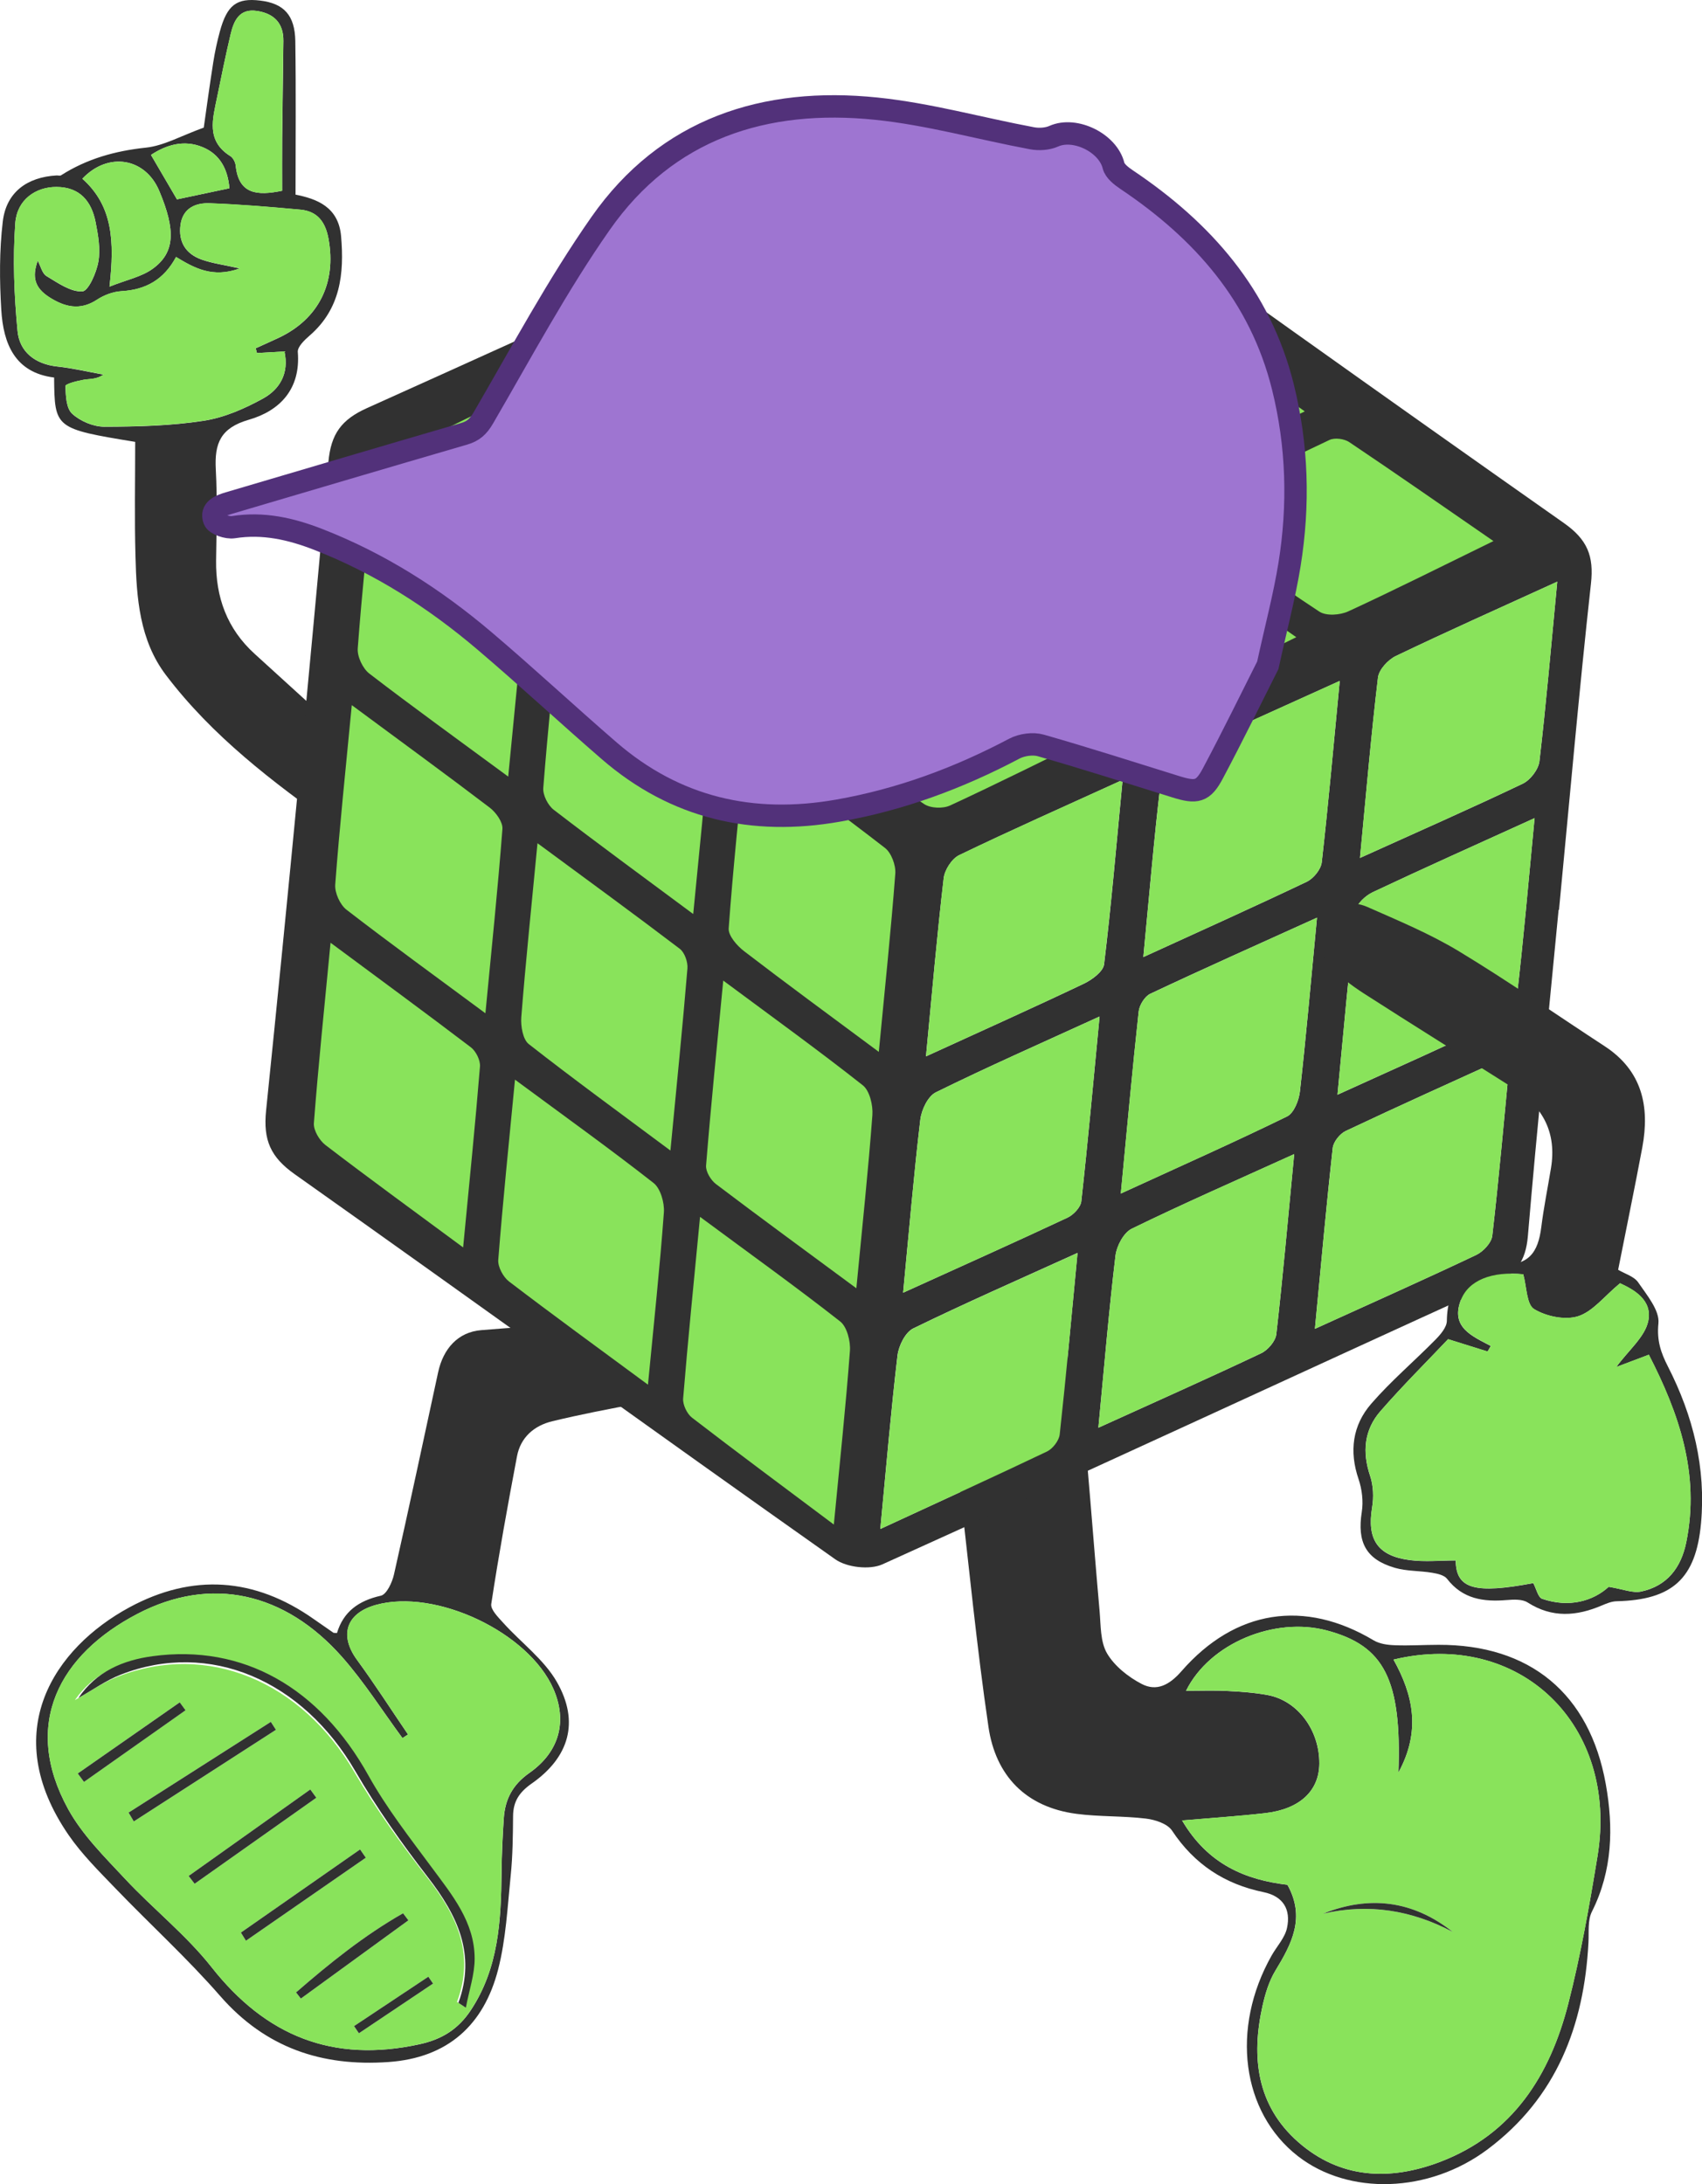<svg width="304" height="390" viewBox="0 0 304 390" fill="none" xmlns="http://www.w3.org/2000/svg">
<g clip-path="url(#clip0_533_1058)">
<path d="M24.146 78.901C9.82 76.549 9.748 76.488 9.665 67.41C2.647 66.544 0.59 61.355 0.228 55.321C-0.092 50.081 -0.123 44.748 0.497 39.549C1.117 34.339 4.817 31.627 10.11 31.327C10.378 31.317 10.709 31.43 10.895 31.307C15.526 28.357 20.559 26.943 26.048 26.366C29.283 26.025 32.363 24.241 36.395 22.786C36.849 19.599 37.428 15.318 38.1 11.058C38.389 9.232 38.782 7.417 39.268 5.632C40.56 0.877 42.276 -0.402 46.472 0.103C50.679 0.608 52.674 2.692 52.747 7.344C52.881 16.329 52.788 25.314 52.788 34.752C56.499 35.495 60.468 36.887 60.923 42.189C61.501 48.894 60.819 55.156 55.279 59.942C54.38 60.716 53.119 61.933 53.191 62.851C53.728 69.473 49.987 73.352 44.436 74.951C39.361 76.415 38.297 79.19 38.544 83.811C38.834 89.227 38.669 94.663 38.596 100.089C38.514 106.65 40.56 112.282 45.49 116.758C53.439 123.969 61.346 131.221 69.326 138.39C71.569 140.411 73.481 142.619 71.311 145.497C69.347 148.107 66.969 150.716 62.99 148.86C61.915 148.354 60.664 148.127 59.713 147.457C48.664 139.617 37.893 131.427 29.635 120.534C24.921 114.314 24.384 106.794 24.198 99.336C24.012 92.621 24.146 85.885 24.146 78.901ZM45.894 63.036C45.821 62.758 45.749 62.469 45.677 62.191C47.062 61.561 48.457 60.943 49.842 60.293C56.974 56.899 60.106 50.452 58.68 42.664C58.132 39.652 56.716 37.723 53.656 37.444C48.261 36.949 42.855 36.495 37.439 36.299C34.927 36.206 32.653 37.176 32.239 40.157C31.826 43.2 33.19 45.356 36.033 46.357C37.924 47.027 39.95 47.285 42.834 47.935C37.955 49.709 34.689 47.852 31.444 45.892C29.263 49.957 26.017 51.752 21.686 51.999C20.198 52.082 18.575 52.69 17.314 53.526C14.265 55.537 11.484 54.795 8.786 53.062C6.213 51.401 5.675 49.492 6.74 46.563C7.277 47.553 7.536 48.843 8.301 49.297C10.326 50.514 12.601 52.144 14.699 52.04C15.784 51.989 17.231 48.698 17.572 46.718C17.965 44.459 17.531 41.983 17.076 39.672C16.342 35.938 14.265 33.401 10.079 33.39C6.388 33.38 3.039 35.649 2.729 39.848C2.264 46.233 2.523 52.721 3.132 59.106C3.484 62.83 6.254 65.017 10.233 65.45C13.004 65.749 15.743 66.399 18.492 66.894C17.231 67.771 16.063 67.627 14.957 67.812C13.789 68.008 11.691 68.555 11.701 68.916C11.732 70.618 11.815 72.888 12.88 73.868C14.316 75.198 16.673 76.199 18.627 76.199C24.56 76.189 30.544 76.034 36.384 75.136C40.064 74.569 43.733 72.96 47.031 71.134C49.966 69.504 51.672 66.647 50.803 62.768C48.974 62.861 47.434 62.954 45.894 63.036ZM50.39 34.061C50.39 30.822 50.369 27.789 50.4 24.767C50.462 18.949 50.555 13.142 50.617 7.324C50.659 4.147 48.943 2.424 45.925 1.96C42.751 1.475 41.769 3.693 41.191 6.137C40.312 9.861 39.547 13.606 38.782 17.36C38.007 21.198 36.767 25.138 41.139 27.872C41.635 28.181 42.038 28.965 42.1 29.563C42.627 34.711 45.956 34.979 50.39 34.061ZM19.557 51.184C22.678 49.946 25.273 49.431 27.237 48.017C31.258 45.129 31.423 41.158 28.436 34.071C25.934 28.15 19.298 27.057 14.709 31.915C20.146 36.743 20.477 43.056 19.557 51.184ZM40.974 33.617C40.694 30.162 39.247 27.562 36.26 26.304C32.891 24.88 29.697 25.86 26.968 27.665C28.735 30.677 30.276 33.328 31.609 35.598C34.637 34.958 37.552 34.339 40.974 33.617Z" fill="#313131"/>
<path d="M45.893 63.037C47.433 62.944 48.973 62.861 50.802 62.748C51.681 66.627 49.965 69.484 47.03 71.114C43.743 72.94 40.063 74.559 36.383 75.116C30.543 76.013 24.548 76.168 18.626 76.179C16.672 76.179 14.315 75.188 12.879 73.847C11.814 72.857 11.731 70.598 11.7 68.896C11.69 68.535 13.788 67.999 14.956 67.792C16.062 67.607 17.23 67.751 18.491 66.874C15.742 66.379 13.003 65.719 10.232 65.43C6.253 65.007 3.483 62.81 3.132 59.086C2.522 52.701 2.253 46.213 2.728 39.828C3.038 35.629 6.387 33.36 10.078 33.37C14.253 33.38 16.341 35.918 17.075 39.652C17.53 41.963 17.964 44.438 17.571 46.697C17.22 48.688 15.783 51.969 14.698 52.02C12.6 52.123 10.326 50.483 8.3 49.276C7.535 48.812 7.266 47.523 6.739 46.543C5.685 49.472 6.212 51.381 8.785 53.041C11.483 54.785 14.264 55.517 17.313 53.506C18.574 52.68 20.197 52.072 21.685 51.979C26.026 51.731 29.262 49.937 31.443 45.872C34.678 47.832 37.944 49.689 42.833 47.915C39.949 47.265 37.913 47.007 36.032 46.337C33.2 45.336 31.825 43.18 32.238 40.137C32.652 37.156 34.916 36.186 37.438 36.279C42.854 36.475 48.26 36.929 53.655 37.424C56.715 37.703 58.131 39.632 58.679 42.644C60.105 50.432 56.973 56.879 49.841 60.272C48.466 60.933 47.071 61.541 45.676 62.17C45.738 62.48 45.82 62.758 45.893 63.037Z" fill="#89E35B"/>
<path d="M50.39 34.061C45.956 34.98 42.627 34.711 42.09 29.554C42.028 28.955 41.625 28.171 41.129 27.862C36.756 25.128 37.997 21.188 38.772 17.351C39.537 13.606 40.302 9.851 41.18 6.128C41.759 3.683 42.741 1.465 45.914 1.95C48.943 2.414 50.648 4.137 50.607 7.314C50.535 13.132 50.441 18.939 50.39 24.757C50.369 27.8 50.39 30.822 50.39 34.061Z" fill="#89E35B"/>
<path d="M19.557 51.185C20.477 43.056 20.146 36.754 14.709 31.916C19.298 27.067 25.934 28.151 28.436 34.072C31.423 41.158 31.257 45.119 27.236 48.018C25.283 49.421 22.678 49.936 19.557 51.185Z" fill="#89E35B"/>
<path d="M40.973 33.617C37.552 34.34 34.637 34.958 31.609 35.598C30.286 33.329 28.735 30.688 26.968 27.666C29.697 25.86 32.891 24.88 36.26 26.304C39.237 27.562 40.694 30.162 40.973 33.617Z" fill="#89E35B"/>
<path d="M172.43 265.144C172.43 260.822 172.151 256.479 172.492 252.188C172.988 245.886 176.047 242.358 181.515 240.955C187.862 239.325 192.275 241.904 192.958 248.413C194.332 261.472 195.232 274.572 196.4 287.642C196.627 290.221 196.513 293.14 197.733 295.224C199.066 297.493 201.516 299.432 203.914 300.68C206.581 302.073 208.875 300.876 211.015 298.421C220.648 287.374 233.021 285.538 245.342 292.892C246.406 293.532 247.853 293.728 249.135 293.769C251.73 293.872 254.324 293.697 256.918 293.697C273.26 293.635 283.906 302.393 286.811 318.546C288.206 326.324 288.02 333.999 284.34 341.333C283.555 342.89 283.824 345.005 283.72 346.862C282.945 361.706 277.984 374.579 265.735 383.76C255.203 391.661 240.856 392.032 231.822 384.997C221.754 377.158 219.79 362.18 227.119 349.193C228.049 347.543 229.507 346.006 229.879 344.242C230.582 340.992 229.238 338.589 225.682 337.857C218.736 336.433 213.31 332.864 209.341 326.871C208.524 325.643 206.333 324.921 204.679 324.725C200.575 324.23 196.389 324.416 192.296 323.879C183.21 322.693 177.836 317.061 176.554 308.355C174.445 294.037 173.071 279.617 171.386 265.237C171.737 265.216 172.078 265.175 172.43 265.144ZM249.776 316.504C250.365 299.845 247.233 293.852 236.969 291.128C227.656 288.663 216.049 293.398 211.842 301.908C214.498 301.908 216.855 301.815 219.201 301.939C221.62 302.063 224.059 302.228 226.437 302.671C231.812 303.682 235.698 308.964 235.646 314.926C235.605 319.795 232.132 323.054 225.951 323.756C221.258 324.292 216.545 324.601 211.139 325.066C215.801 332.998 222.612 335.68 229.951 336.547C233.228 342.437 230.685 347.13 227.791 351.896C226.654 353.773 225.982 356.022 225.496 358.188C223.46 367.327 224.462 375.951 231.853 382.46C239.357 389.062 248.226 389.443 257.228 386.019C270.242 381.057 276.847 370.546 280.113 357.775C282.325 349.121 283.886 340.27 285.333 331.441C289.168 308.045 271.472 290.922 248.897 296.338C252.412 302.64 253.838 309.077 249.776 316.504Z" fill="#313131"/>
<path d="M60.188 291.592C61.336 287.765 64.064 285.815 68.023 284.928C69.057 284.701 70.049 282.556 70.37 281.132C73.088 269.115 75.651 257.067 78.256 245.029C79.166 240.83 81.791 237.849 85.946 237.509C97.792 236.55 109.668 235.797 121.544 235.559C126.506 235.467 128.17 237.767 128.211 241.955C128.253 245.802 125.731 248.918 121.658 249.691C119.157 250.166 116.552 250.135 114.051 250.599C108.893 251.548 103.735 252.549 98.639 253.776C95.404 254.56 92.985 256.644 92.344 260.027C90.68 268.795 89.088 277.584 87.745 286.403C87.59 287.414 89.016 288.807 89.926 289.818C93.109 293.335 97.171 296.327 99.466 300.329C103.539 307.436 101.678 313.77 94.97 318.463C92.758 320.011 91.662 321.651 91.641 324.281C91.611 327.819 91.579 331.368 91.218 334.885C90.649 340.497 90.37 346.232 88.975 351.658C86.432 361.56 80.003 367.45 69.377 368.193C57.459 369.029 47.413 365.656 39.319 356.393C33.459 349.677 26.833 343.643 20.642 337.206C17.706 334.153 14.636 331.12 12.249 327.654C-0.424 309.221 9.737 294.253 23.102 287.012C34.379 280.905 45.49 281.669 56.033 289.096C57.191 289.911 58.348 290.715 59.527 291.52C59.63 291.592 59.806 291.561 60.188 291.592ZM72.881 309.706C72.55 309.922 72.22 310.139 71.889 310.355C68.313 305.507 65.067 300.35 61.087 295.852C50.906 284.351 37.727 281.297 24.559 288.167C10.667 295.409 3.814 307.849 12.187 323.054C14.729 327.664 18.688 331.574 22.337 335.483C27.36 340.868 33.262 345.51 37.79 351.255C47.495 363.572 59.465 368.389 74.907 365.026C79 364.139 81.884 362.283 84.106 358.92C89.058 351.431 89.492 342.972 89.585 334.4C89.616 331.151 89.771 327.891 89.988 324.652C90.225 321.269 91.549 318.68 94.567 316.565C100.024 312.728 101.316 307.24 98.856 301.587C94.453 291.478 77.853 283.608 67.165 286.568C61.832 288.043 60.56 291.994 63.765 296.378C66.938 300.711 69.842 305.249 72.881 309.706Z" fill="#313131"/>
<path d="M249.776 316.504C253.828 309.077 252.412 302.64 248.908 296.327C271.482 290.912 289.178 308.025 285.343 331.43C283.896 340.26 282.346 349.111 280.123 357.765C276.857 370.536 270.252 381.047 257.239 386.008C248.236 389.443 239.357 389.051 231.863 382.45C224.473 375.941 223.47 367.328 225.506 358.178C225.992 356.012 226.664 353.763 227.801 351.886C230.695 347.12 233.238 342.426 229.961 336.536C222.612 335.67 215.801 332.988 211.149 325.055C216.555 324.581 221.279 324.282 225.961 323.745C232.142 323.044 235.615 319.795 235.657 314.916C235.708 308.964 231.822 303.672 226.447 302.661C224.07 302.217 221.63 302.052 219.212 301.929C216.865 301.805 214.519 301.898 211.852 301.898C216.059 293.388 227.667 288.653 236.98 291.118C247.233 293.841 250.365 299.835 249.776 316.504ZM236.318 341.704C244.443 339.827 252.112 341.065 259.451 344.943C252.36 339.363 244.608 338.373 236.318 341.704Z" fill="#89E35B"/>
<path d="M72.881 309.706C69.852 305.25 66.937 300.711 63.754 296.369C60.539 291.985 61.81 288.034 67.154 286.559C77.842 283.609 94.442 291.469 98.845 301.578C101.316 307.241 100.013 312.729 94.556 316.556C91.537 318.68 90.215 321.259 89.977 324.643C89.749 327.882 89.605 331.141 89.574 334.391C89.491 342.952 89.057 351.411 84.095 358.91C81.873 362.273 78.989 364.13 74.896 365.017C59.454 368.39 47.484 363.573 37.779 351.246C33.251 345.5 27.349 340.858 22.326 335.474C18.677 331.564 14.718 327.655 12.176 323.044C3.803 307.839 10.656 295.399 24.548 288.158C37.717 281.288 50.895 284.351 61.077 295.842C65.056 300.34 68.302 305.487 71.878 310.346C72.219 310.139 72.55 309.923 72.881 309.706ZM13.375 303.569C15.928 302.155 18.357 300.412 21.055 299.37C37.045 293.16 53.789 300.165 63.258 316.36C67.092 322.91 71.558 329.15 76.24 335.144C81.511 341.88 84.871 348.78 81.635 357.435C81.615 357.487 82.007 357.683 82.969 358.312C83.589 355.176 84.591 352.36 84.602 349.554C84.612 343.066 80.612 338.3 76.932 333.4C72.974 328.109 68.829 322.858 65.604 317.113C56.88 301.557 43.164 293.8 26.77 296.08C21.458 296.822 16.62 298.844 13.375 303.569ZM22.967 323.652C23.277 324.179 23.587 324.705 23.897 325.231C32.362 319.774 40.818 314.327 49.283 308.871C48.983 308.396 48.683 307.932 48.373 307.457C39.908 312.863 31.442 318.258 22.967 323.652ZM33.696 334.968C34.047 335.432 34.399 335.897 34.76 336.361C42.006 331.244 49.252 326.128 56.498 321.001C56.136 320.506 55.784 320.021 55.423 319.526C48.177 324.674 40.931 329.821 33.696 334.968ZM43.029 345.077C43.329 345.562 43.629 346.047 43.929 346.532C51.061 341.591 58.203 336.65 65.335 331.709C64.994 331.214 64.653 330.729 64.312 330.234C57.221 335.185 50.12 340.126 43.029 345.077ZM72.943 342.89C72.622 342.467 72.312 342.045 71.992 341.632C65.035 345.593 58.865 350.565 52.88 355.764C53.169 356.125 53.448 356.496 53.738 356.857C60.136 352.205 66.544 347.553 72.943 342.89ZM13.892 316.669C14.253 317.174 14.625 317.68 14.987 318.175C21.034 313.915 27.081 309.644 33.127 305.384C32.786 304.91 32.445 304.445 32.094 303.971C26.037 308.2 19.959 312.44 13.892 316.669ZM77.346 354.186C77.067 353.773 76.788 353.371 76.509 352.958C72.085 355.898 67.661 358.838 63.237 361.778C63.526 362.201 63.816 362.624 64.105 363.057C68.519 360.096 72.932 357.146 77.346 354.186Z" fill="#89E35B"/>
<path d="M236.318 341.704C244.618 338.382 252.36 339.362 259.451 344.943C252.112 341.064 244.443 339.826 236.318 341.704Z" fill="#313131"/>
<path d="M14.016 303.176C17.209 298.452 21.985 296.44 27.246 295.728C43.464 293.521 57.087 301.381 65.811 317.04C69.025 322.816 73.16 328.108 77.108 333.441C80.767 338.382 84.757 343.179 84.778 349.698C84.788 352.524 83.806 355.34 83.207 358.487C82.256 357.847 81.863 357.641 81.884 357.599C85.046 348.924 81.677 341.982 76.426 335.195C71.764 329.16 67.309 322.868 63.475 316.276C54.007 299.968 37.386 292.85 21.592 299.009C18.936 300.04 16.538 301.773 14.016 303.176Z" fill="#313131"/>
<path d="M22.967 323.652C31.432 318.257 39.908 312.862 48.373 307.457C48.673 307.932 48.973 308.396 49.283 308.87C40.818 314.327 32.362 319.773 23.897 325.23C23.587 324.704 23.277 324.178 22.967 323.652Z" fill="#313131"/>
<path d="M33.696 334.968C40.942 329.821 48.177 324.674 55.423 319.526C55.785 320.022 56.136 320.506 56.498 321.001C49.252 326.118 42.007 331.234 34.761 336.361C34.399 335.897 34.048 335.433 33.696 334.968Z" fill="#313131"/>
<path d="M43.03 345.077C50.121 340.126 57.222 335.185 64.313 330.233C64.654 330.729 64.995 331.213 65.336 331.708C58.204 336.649 51.062 341.591 43.929 346.532C43.63 346.047 43.33 345.562 43.03 345.077Z" fill="#313131"/>
<path d="M72.943 342.89C66.544 347.542 60.146 352.195 53.738 356.857C53.448 356.496 53.169 356.125 52.88 355.764C58.865 350.565 65.035 345.593 71.992 341.632C72.312 342.055 72.622 342.478 72.943 342.89Z" fill="#313131"/>
<path d="M13.892 316.669C19.959 312.44 26.026 308.2 32.104 303.971C32.445 304.445 32.786 304.909 33.138 305.384C27.091 309.644 21.044 313.915 14.998 318.175C14.626 317.68 14.253 317.174 13.892 316.669Z" fill="#313131"/>
<path d="M77.346 354.185C72.933 357.146 68.519 360.096 64.106 363.057C63.816 362.634 63.527 362.211 63.237 361.778C67.661 358.838 72.085 355.898 76.509 352.958C76.788 353.371 77.067 353.773 77.346 354.185Z" fill="#313131"/>
<path d="M278.387 162.465C276.526 181.889 274.542 201.292 272.898 220.726C272.516 225.193 270.779 227.586 266.686 229.453C230.303 246.019 194.033 262.864 157.608 279.327C155.344 280.348 151.251 279.884 149.194 278.43C116.914 255.643 84.892 232.496 52.643 209.668C48.333 206.615 46.989 203.592 47.526 198.311C51.485 159.732 55.165 121.112 58.658 82.481C59.113 77.457 60.994 74.909 65.573 72.857C101.409 56.744 137.142 40.395 172.833 23.983C176.513 22.291 179.179 22.044 182.797 24.653C214.85 47.749 247.027 70.68 279.348 93.405C283.524 96.345 284.713 99.274 284.165 104.215C282.025 123.608 280.33 143.042 278.459 162.455C278.439 162.465 278.418 162.465 278.387 162.465ZM204.214 170.893C214.777 166.066 224.142 161.857 233.414 157.442C234.613 156.864 235.936 155.245 236.08 153.976C237.259 143.609 238.179 133.201 239.295 121.586C228.762 126.383 219.356 130.498 210.136 135.017C208.7 135.718 207.501 138.132 207.294 139.896C206.126 149.664 205.309 159.484 204.214 170.893ZM278.149 103.864C267.544 108.702 258.365 112.797 249.311 117.14C247.916 117.811 246.293 119.575 246.127 120.988C244.897 131.334 244.008 141.711 242.913 153.192C253.363 148.468 262.738 144.342 271.978 139.937C273.343 139.287 274.79 137.389 274.966 135.924C276.154 125.753 277.033 115.541 278.149 103.864ZM165.391 188.625C175.717 183.901 184.699 179.878 193.588 175.648C195.056 174.947 197.051 173.482 197.206 172.182C198.487 161.651 199.376 151.067 200.513 139.266C189.908 144.094 180.544 148.251 171.324 152.697C170.001 153.336 168.729 155.338 168.554 156.833C167.365 166.984 166.486 177.175 165.391 188.625ZM274.097 146.085C263.523 150.892 254.314 155.008 245.197 159.309C243.915 159.918 242.313 161.372 242.169 162.579C240.939 173.183 240.008 183.828 238.892 195.474C249.321 190.729 258.717 186.572 267.978 182.126C269.322 181.477 270.738 179.568 270.914 178.103C272.102 167.902 272.981 157.669 274.097 146.085ZM161.308 230.825C171.965 225.987 181.35 221.789 190.663 217.425C191.738 216.92 193.009 215.579 193.133 214.516C194.312 203.943 195.263 193.339 196.4 181.507C185.784 186.356 176.378 190.502 167.158 195.041C165.732 195.743 164.585 198.177 164.378 199.941C163.22 209.72 162.393 219.54 161.308 230.825ZM235.233 163.858C224.483 168.727 214.922 172.987 205.464 177.443C204.472 177.907 203.511 179.465 203.387 180.61C202.26 190.977 201.32 201.354 200.193 213.113C210.922 208.193 220.483 203.943 229.879 199.353C231.109 198.755 231.998 196.496 232.184 194.897C233.279 185.138 234.137 175.329 235.233 163.858ZM157.235 273.014C167.985 268.042 177.526 263.7 186.973 259.182C188.017 258.686 189.143 257.232 189.268 256.118C190.415 245.772 191.345 235.405 192.461 223.718C181.732 228.586 172.337 232.702 163.117 237.2C161.701 237.891 160.512 240.294 160.305 242.027C159.148 251.806 158.321 261.616 157.235 273.014ZM269.746 188.46C259.358 193.195 249.817 197.476 240.37 201.942C239.316 202.437 238.168 203.881 238.044 204.985C236.897 215.29 235.977 225.616 234.861 237.272C245.486 232.444 254.634 228.37 263.678 224.079C264.929 223.48 266.397 221.912 266.541 220.654C267.74 210.297 268.64 199.92 269.746 188.46ZM196.182 254.932C206.663 250.176 216.007 246.019 225.248 241.646C226.457 241.078 227.822 239.49 227.967 238.242C229.145 227.916 230.054 217.559 231.16 206.078C220.721 210.813 211.335 214.919 202.157 219.395C200.71 220.097 199.459 222.459 199.242 224.192C198.074 233.93 197.257 243.719 196.182 254.932Z" fill="#313131"/>
<path d="M204.214 170.894C205.31 159.485 206.136 149.665 207.294 139.886C207.501 138.132 208.7 135.718 210.137 135.007C219.346 130.489 228.752 126.373 239.295 121.576C238.179 133.191 237.269 143.599 236.081 153.966C235.936 155.235 234.613 156.854 233.414 157.432C224.142 161.857 214.767 166.066 204.214 170.894Z" fill="#89E35B"/>
<path d="M278.149 103.864C277.033 115.541 276.154 125.753 274.955 135.924C274.779 137.389 273.332 139.287 271.968 139.937C262.727 144.341 253.352 148.468 242.902 153.192C244.008 141.711 244.887 131.324 246.117 120.988C246.282 119.574 247.905 117.811 249.3 117.14C258.365 112.797 267.544 108.702 278.149 103.864Z" fill="#89E35B"/>
<path d="M165.391 188.625C166.486 177.165 167.365 166.983 168.543 156.823C168.719 155.327 170.001 153.316 171.313 152.686C180.533 148.24 189.898 144.094 200.503 139.256C199.376 151.057 198.477 161.64 197.195 172.172C197.04 173.472 195.045 174.936 193.578 175.638C184.699 179.877 175.717 183.9 165.391 188.625Z" fill="#89E35B"/>
<path d="M274.097 146.085C272.991 157.669 272.112 167.902 270.913 178.093C270.738 179.558 269.332 181.477 267.978 182.116C258.717 186.562 249.321 190.719 238.892 195.464C240.008 183.818 240.938 173.183 242.168 162.569C242.313 161.352 243.915 159.897 245.197 159.299C254.313 155.008 263.523 150.892 274.097 146.085Z" fill="#89E35B"/>
<path d="M161.308 230.825C162.393 219.53 163.22 209.72 164.377 199.941C164.584 198.177 165.742 195.743 167.158 195.041C176.378 190.503 185.784 186.356 196.399 181.508C195.262 193.339 194.311 203.944 193.133 214.517C193.009 215.589 191.738 216.92 190.663 217.426C181.36 221.789 171.964 225.987 161.308 230.825Z" fill="#89E35B"/>
<path d="M235.233 163.858C234.137 175.329 233.279 185.128 232.173 194.907C231.998 196.496 231.098 198.755 229.868 199.364C220.473 203.954 210.922 208.204 200.183 213.124C201.309 201.365 202.25 190.977 203.377 180.621C203.501 179.476 204.462 177.918 205.454 177.454C214.932 172.987 224.483 168.727 235.233 163.858Z" fill="#89E35B"/>
<path d="M157.235 273.015C158.331 261.617 159.158 251.807 160.316 242.038C160.522 240.295 161.701 237.902 163.127 237.211C172.337 232.713 181.743 228.597 192.472 223.729C191.355 235.416 190.415 245.783 189.278 256.129C189.154 257.243 188.027 258.697 186.983 259.192C177.525 263.7 167.985 268.043 157.235 273.015Z" fill="#89E35B"/>
<path d="M269.745 188.46C268.65 199.92 267.74 210.297 266.541 220.654C266.396 221.912 264.929 223.491 263.678 224.079C254.634 228.37 245.486 232.434 234.86 237.272C235.977 225.616 236.907 215.29 238.044 204.985C238.168 203.871 239.315 202.437 240.37 201.942C249.817 197.476 259.347 193.195 269.745 188.46Z" fill="#89E35B"/>
<path d="M196.183 254.932C197.258 243.719 198.074 233.93 199.242 224.182C199.449 222.449 200.71 220.097 202.157 219.385C211.346 214.909 220.721 210.803 231.161 206.068C230.055 217.549 229.145 227.906 227.967 238.231C227.822 239.48 226.458 241.068 225.248 241.635C216.008 246.019 206.664 250.176 196.183 254.932Z" fill="#89E35B"/>
<path d="M123.818 163.208C124.914 151.799 125.968 142 126.692 132.18C126.826 130.416 126.144 127.816 124.924 126.867C117.11 120.73 109.048 114.943 100.045 108.279C98.929 119.894 97.854 130.282 97.037 140.69C96.934 141.959 97.874 143.805 98.898 144.589C106.784 150.654 114.805 156.514 123.818 163.208Z" fill="#89E35B"/>
<path d="M66.865 83.688C65.749 95.364 64.663 105.556 63.898 115.768C63.785 117.243 64.798 119.368 65.955 120.265C73.811 126.3 81.842 132.087 90.773 138.668C91.879 127.187 92.974 116.82 93.739 106.433C93.843 105.009 92.654 102.987 91.465 102.069C83.785 96.117 75.93 90.403 66.865 83.688Z" fill="#89E35B"/>
<path d="M156.967 187.82C158.062 176.36 159.137 166.189 159.912 155.998C160.026 154.492 159.199 152.284 158.083 151.418C150.258 145.342 142.237 139.535 133.172 132.819C132.046 144.62 130.919 155.183 130.154 165.766C130.061 167.076 131.653 168.882 132.904 169.841C140.47 175.648 148.15 181.27 156.967 187.82Z" fill="#89E35B"/>
<path d="M62.834 125.908C61.728 137.492 60.643 147.704 59.878 157.937C59.764 159.412 60.736 161.547 61.883 162.435C69.749 168.51 77.801 174.338 86.701 180.93C87.817 169.284 88.923 158.659 89.74 148.014C89.833 146.797 88.592 145.074 87.507 144.238C79.745 138.328 71.868 132.593 62.834 125.908Z" fill="#89E35B"/>
<path d="M152.956 230.031C154.041 218.736 155.085 208.947 155.819 199.126C155.953 197.362 155.323 194.742 154.113 193.793C146.31 187.635 138.247 181.817 129.182 175.092C128.045 186.923 126.97 197.507 126.113 208.121C126.03 209.194 126.97 210.741 127.89 211.433C135.818 217.436 143.85 223.305 152.956 230.031Z" fill="#89E35B"/>
<path d="M96.003 150.562C94.908 162.032 93.884 171.821 93.109 181.631C92.985 183.23 93.399 185.613 94.443 186.428C102.412 192.668 110.588 198.62 119.746 205.439C120.872 193.679 121.927 183.302 122.785 172.915C122.878 171.77 122.268 170.057 121.42 169.418C113.368 163.291 105.192 157.339 96.003 150.562Z" fill="#89E35B"/>
<path d="M148.935 272.22C150.031 260.822 151.074 251.033 151.808 241.223C151.943 239.48 151.271 236.901 150.072 235.962C142.258 229.835 134.195 224.058 125.037 217.281C123.921 228.968 122.867 239.325 122.019 249.702C121.926 250.816 122.712 252.456 123.601 253.137C131.622 259.316 139.767 265.35 148.935 272.22Z" fill="#89E35B"/>
<path d="M59.041 168.335C57.945 179.795 56.86 190.162 56.064 200.55C55.971 201.818 57.056 203.634 58.121 204.449C65.811 210.339 73.646 216.033 82.721 222.738C83.838 211.081 84.892 200.766 85.729 190.441C85.822 189.327 85.006 187.697 84.117 187.016C76.065 180.889 67.909 174.916 59.041 168.335Z" fill="#89E35B"/>
<path d="M115.735 247.247C116.81 236.034 117.865 226.266 118.578 216.476C118.702 214.743 117.958 212.185 116.738 211.236C108.944 205.13 100.903 199.374 91.983 192.782C90.877 204.263 89.812 214.609 88.995 224.966C88.902 226.214 89.884 228.03 90.908 228.813C98.773 234.817 106.774 240.635 115.735 247.247Z" fill="#89E35B"/>
<path d="M162.93 107.733C153.411 112.385 145.276 116.481 136.997 120.287C135.508 120.968 133.007 121.164 131.735 120.328C123.58 114.964 115.632 109.26 106.598 102.947C116.293 98.212 124.934 93.9 133.689 89.836C134.754 89.341 136.697 89.63 137.751 90.342C145.855 95.778 153.845 101.42 162.93 107.733Z" fill="#89E35B"/>
<path d="M73.232 79.685C82.98 74.93 91.445 70.68 100.055 66.719C101.295 66.152 103.507 66.41 104.706 67.214C112.789 72.65 120.728 78.334 129.658 84.606C120.076 89.289 111.466 93.611 102.711 97.624C101.512 98.17 99.321 97.696 98.091 96.881C90.143 91.569 82.339 86.029 73.232 79.685Z" fill="#89E35B"/>
<path d="M196.296 130.952C186.735 135.625 178.28 139.854 169.701 143.826C168.429 144.414 166.218 144.341 165.06 143.568C156.956 138.173 149.008 132.51 139.901 126.156C149.752 121.349 158.527 116.934 167.458 112.859C168.564 112.354 170.714 113.272 171.995 114.138C179.748 119.368 187.407 124.773 196.296 130.952Z" fill="#89E35B"/>
<path d="M108.469 62.49C118.133 57.766 126.619 53.516 135.24 49.544C136.48 48.977 138.692 49.204 139.87 49.988C147.995 55.424 155.964 61.108 164.915 67.348C155.199 72.093 146.362 76.508 137.4 80.655C136.377 81.13 134.423 80.521 133.317 79.758C125.379 74.373 117.544 68.823 108.469 62.49Z" fill="#89E35B"/>
<path d="M231.532 113.778C222.106 118.379 213.971 122.474 205.702 126.28C204.214 126.961 201.712 127.208 200.451 126.383C192.275 121.03 184.306 115.325 175.189 108.981C185.061 104.164 193.877 99.79 202.787 95.613C203.687 95.19 205.382 95.582 206.312 96.221C214.395 101.73 222.395 107.382 231.532 113.778Z" fill="#89E35B"/>
<path d="M141.886 85.709C151.457 81.036 159.602 76.972 167.84 73.125C169.184 72.495 171.406 72.134 172.491 72.846C180.791 78.323 188.916 84.09 198.156 90.496C188.337 95.292 179.706 99.563 170.982 103.678C170.021 104.132 168.316 104.101 167.447 103.513C159.22 97.922 151.085 92.156 141.886 85.709Z" fill="#89E35B"/>
<path d="M266.748 96.613C257.238 101.255 249.104 105.35 240.835 109.157C239.367 109.837 236.886 110.033 235.635 109.198C227.49 103.834 219.552 98.119 210.363 91.693C220.11 86.927 228.741 82.657 237.455 78.561C238.395 78.118 240.101 78.335 241.01 78.954C249.279 84.503 257.466 90.207 266.748 96.613Z" fill="#89E35B"/>
<path d="M143.984 45.46C153.545 40.787 162.166 36.485 170.91 32.431C171.975 31.936 173.949 32.38 175.045 33.112C182.942 38.445 190.715 43.964 199.831 50.328C190.105 55.074 181.515 59.334 172.843 63.408C171.913 63.852 170.197 63.604 169.288 62.985C161.039 57.415 152.905 51.68 143.984 45.46Z" fill="#89E35B"/>
<path d="M233.052 73.455C223.687 78.025 215.584 82.11 207.335 85.895C205.868 86.566 203.387 86.679 202.116 85.844C193.991 80.49 186.084 74.796 177.133 68.535C186.715 63.852 195.314 59.571 204.028 55.517C205.082 55.032 207.015 55.372 208.059 56.084C216.132 61.531 224.07 67.173 233.052 73.455Z" fill="#89E35B"/>
<path d="M289.022 226.73C290.211 227.441 291.865 227.906 292.599 228.978C294.159 231.258 296.454 233.981 296.216 236.302C295.906 239.356 296.651 241.542 297.922 244.018C302.408 252.796 304.733 262.09 303.824 272.003C302.914 281.896 298.707 285.681 288.723 285.919C287.854 285.939 286.955 286.311 286.128 286.661C281.611 288.59 277.239 288.941 272.856 286.135C271.906 285.527 270.365 285.599 269.135 285.702C264.98 286.053 261.249 285.527 258.468 281.916C257.962 281.256 256.753 280.988 255.822 280.833C253.61 280.462 251.295 280.565 249.166 279.956C243.946 278.44 242.385 275.356 243.233 269.971C243.532 268.084 243.274 265.928 242.654 264.102C240.959 259.13 241.579 254.498 244.917 250.651C248.452 246.576 252.618 243.048 256.411 239.191C257.311 238.272 258.417 236.983 258.427 235.848C258.499 229.845 261.652 225.595 267.626 225.853C273.074 226.09 274.717 223.687 275.296 219.096C275.74 215.558 276.453 212.061 277.032 208.544C278.045 202.344 275.668 197.682 270.458 194.381C261.518 188.708 252.515 183.117 243.605 177.392C241.403 175.968 239.243 174.338 237.455 172.44C235.119 169.965 234.829 166.932 236.824 164.064C238.633 161.455 241.372 160.691 244.215 161.939C249.776 164.394 255.44 166.746 260.618 169.882C269.456 175.225 277.932 181.146 286.583 186.789C293.302 191.163 294.697 197.527 293.343 204.851C291.989 212.103 290.48 219.334 289.022 226.73ZM287.338 283.34C289.932 283.763 291.637 284.506 293.126 284.186C297.788 283.196 300.279 279.895 301.188 275.377C303.669 263.174 299.844 252.291 294.501 241.903C292.361 242.708 290.635 243.358 288.681 244.101C290.893 241.078 293.777 238.747 294.387 235.931C295.224 232.073 291.679 230.216 289.353 229.143C286.531 231.475 284.505 234.188 281.87 235.033C279.544 235.776 276.154 235.064 274.004 233.754C272.65 232.929 272.691 229.804 272.071 227.545C266.489 226.977 262.251 228.586 260.887 232.238C259.099 237.024 262.934 238.572 266.272 240.336C266.086 240.666 265.89 240.996 265.704 241.336C263.616 240.676 261.518 240.026 258.644 239.129C254.851 243.141 250.54 247.412 246.561 251.981C243.646 255.324 243.284 259.274 244.721 263.545C245.3 265.278 245.383 267.351 245.073 269.177C244.132 274.84 246.023 277.821 251.812 278.574C254.51 278.925 257.29 278.636 260.008 278.636C260.05 283.763 263.481 284.64 273.859 282.68C274.417 283.711 274.717 285.238 275.451 285.486C280.268 287.136 284.567 285.877 287.338 283.34Z" fill="#313131"/>
<path d="M287.338 283.34C284.568 285.878 280.268 287.136 275.462 285.465C274.728 285.207 274.428 283.691 273.87 282.659C263.482 284.619 260.061 283.743 260.02 278.616C257.291 278.616 254.51 278.905 251.823 278.554C246.035 277.801 244.143 274.82 245.084 269.157C245.383 267.341 245.311 265.258 244.732 263.525C243.295 259.254 243.668 255.303 246.572 251.961C250.552 247.402 254.851 243.121 258.655 239.108C261.529 240.006 263.627 240.666 265.715 241.316C265.901 240.986 266.097 240.656 266.283 240.315C262.945 238.551 259.11 237.004 260.898 232.218C262.263 228.566 266.5 226.957 272.082 227.524C272.713 229.783 272.661 232.899 274.015 233.734C276.175 235.044 279.555 235.756 281.881 235.013C284.506 234.178 286.542 231.465 289.364 229.123C291.69 230.186 295.235 232.053 294.398 235.911C293.788 238.727 290.904 241.068 288.692 244.08C290.656 243.338 292.382 242.688 294.512 241.883C299.856 252.271 303.68 263.153 301.199 275.356C300.279 279.874 297.788 283.175 293.137 284.166C291.649 284.506 289.943 283.763 287.338 283.34Z" fill="#89E35B"/>
<path d="M226.447 118.791C223.533 124.568 220.194 131.407 216.628 138.112C214.881 141.402 213.693 141.629 210.023 140.484C202.002 137.988 194.002 135.419 185.919 133.109C184.493 132.696 182.508 132.975 181.175 133.676C171.221 138.937 160.812 142.795 149.701 144.744C134.424 147.437 120.666 144.301 108.821 134.068C101.317 127.58 94.061 120.823 86.505 114.407C77.585 106.836 67.806 100.585 56.829 96.314C51.951 94.416 47.02 93.292 41.707 94.127C40.601 94.303 38.555 93.612 38.265 92.828C37.562 90.971 39.33 90.29 40.849 89.836C54.855 85.7 68.861 81.553 82.877 77.468C84.52 76.994 85.419 76.189 86.339 74.611C93.13 62.934 99.539 50.947 107.27 39.9C119.126 22.952 136.584 17.351 156.523 19.403C165.867 20.363 175.045 22.952 184.317 24.685C185.557 24.922 187.077 24.829 188.214 24.324C192.017 22.622 197.899 25.52 198.891 29.574C199.129 30.544 200.276 31.431 201.206 32.06C214.809 41.179 225.073 52.753 229.135 69.051C231.75 79.562 232.039 90.177 230.324 100.812C229.414 106.444 227.936 111.983 226.447 118.791Z" fill="#9E75D1" stroke="#52317A" stroke-width="4" stroke-miterlimit="10"/>
</g>
<defs>
<clipPath id="clip0_533_1058">
<rect width="304" height="390" fill="white"/>
</clipPath>
</defs>
</svg>
